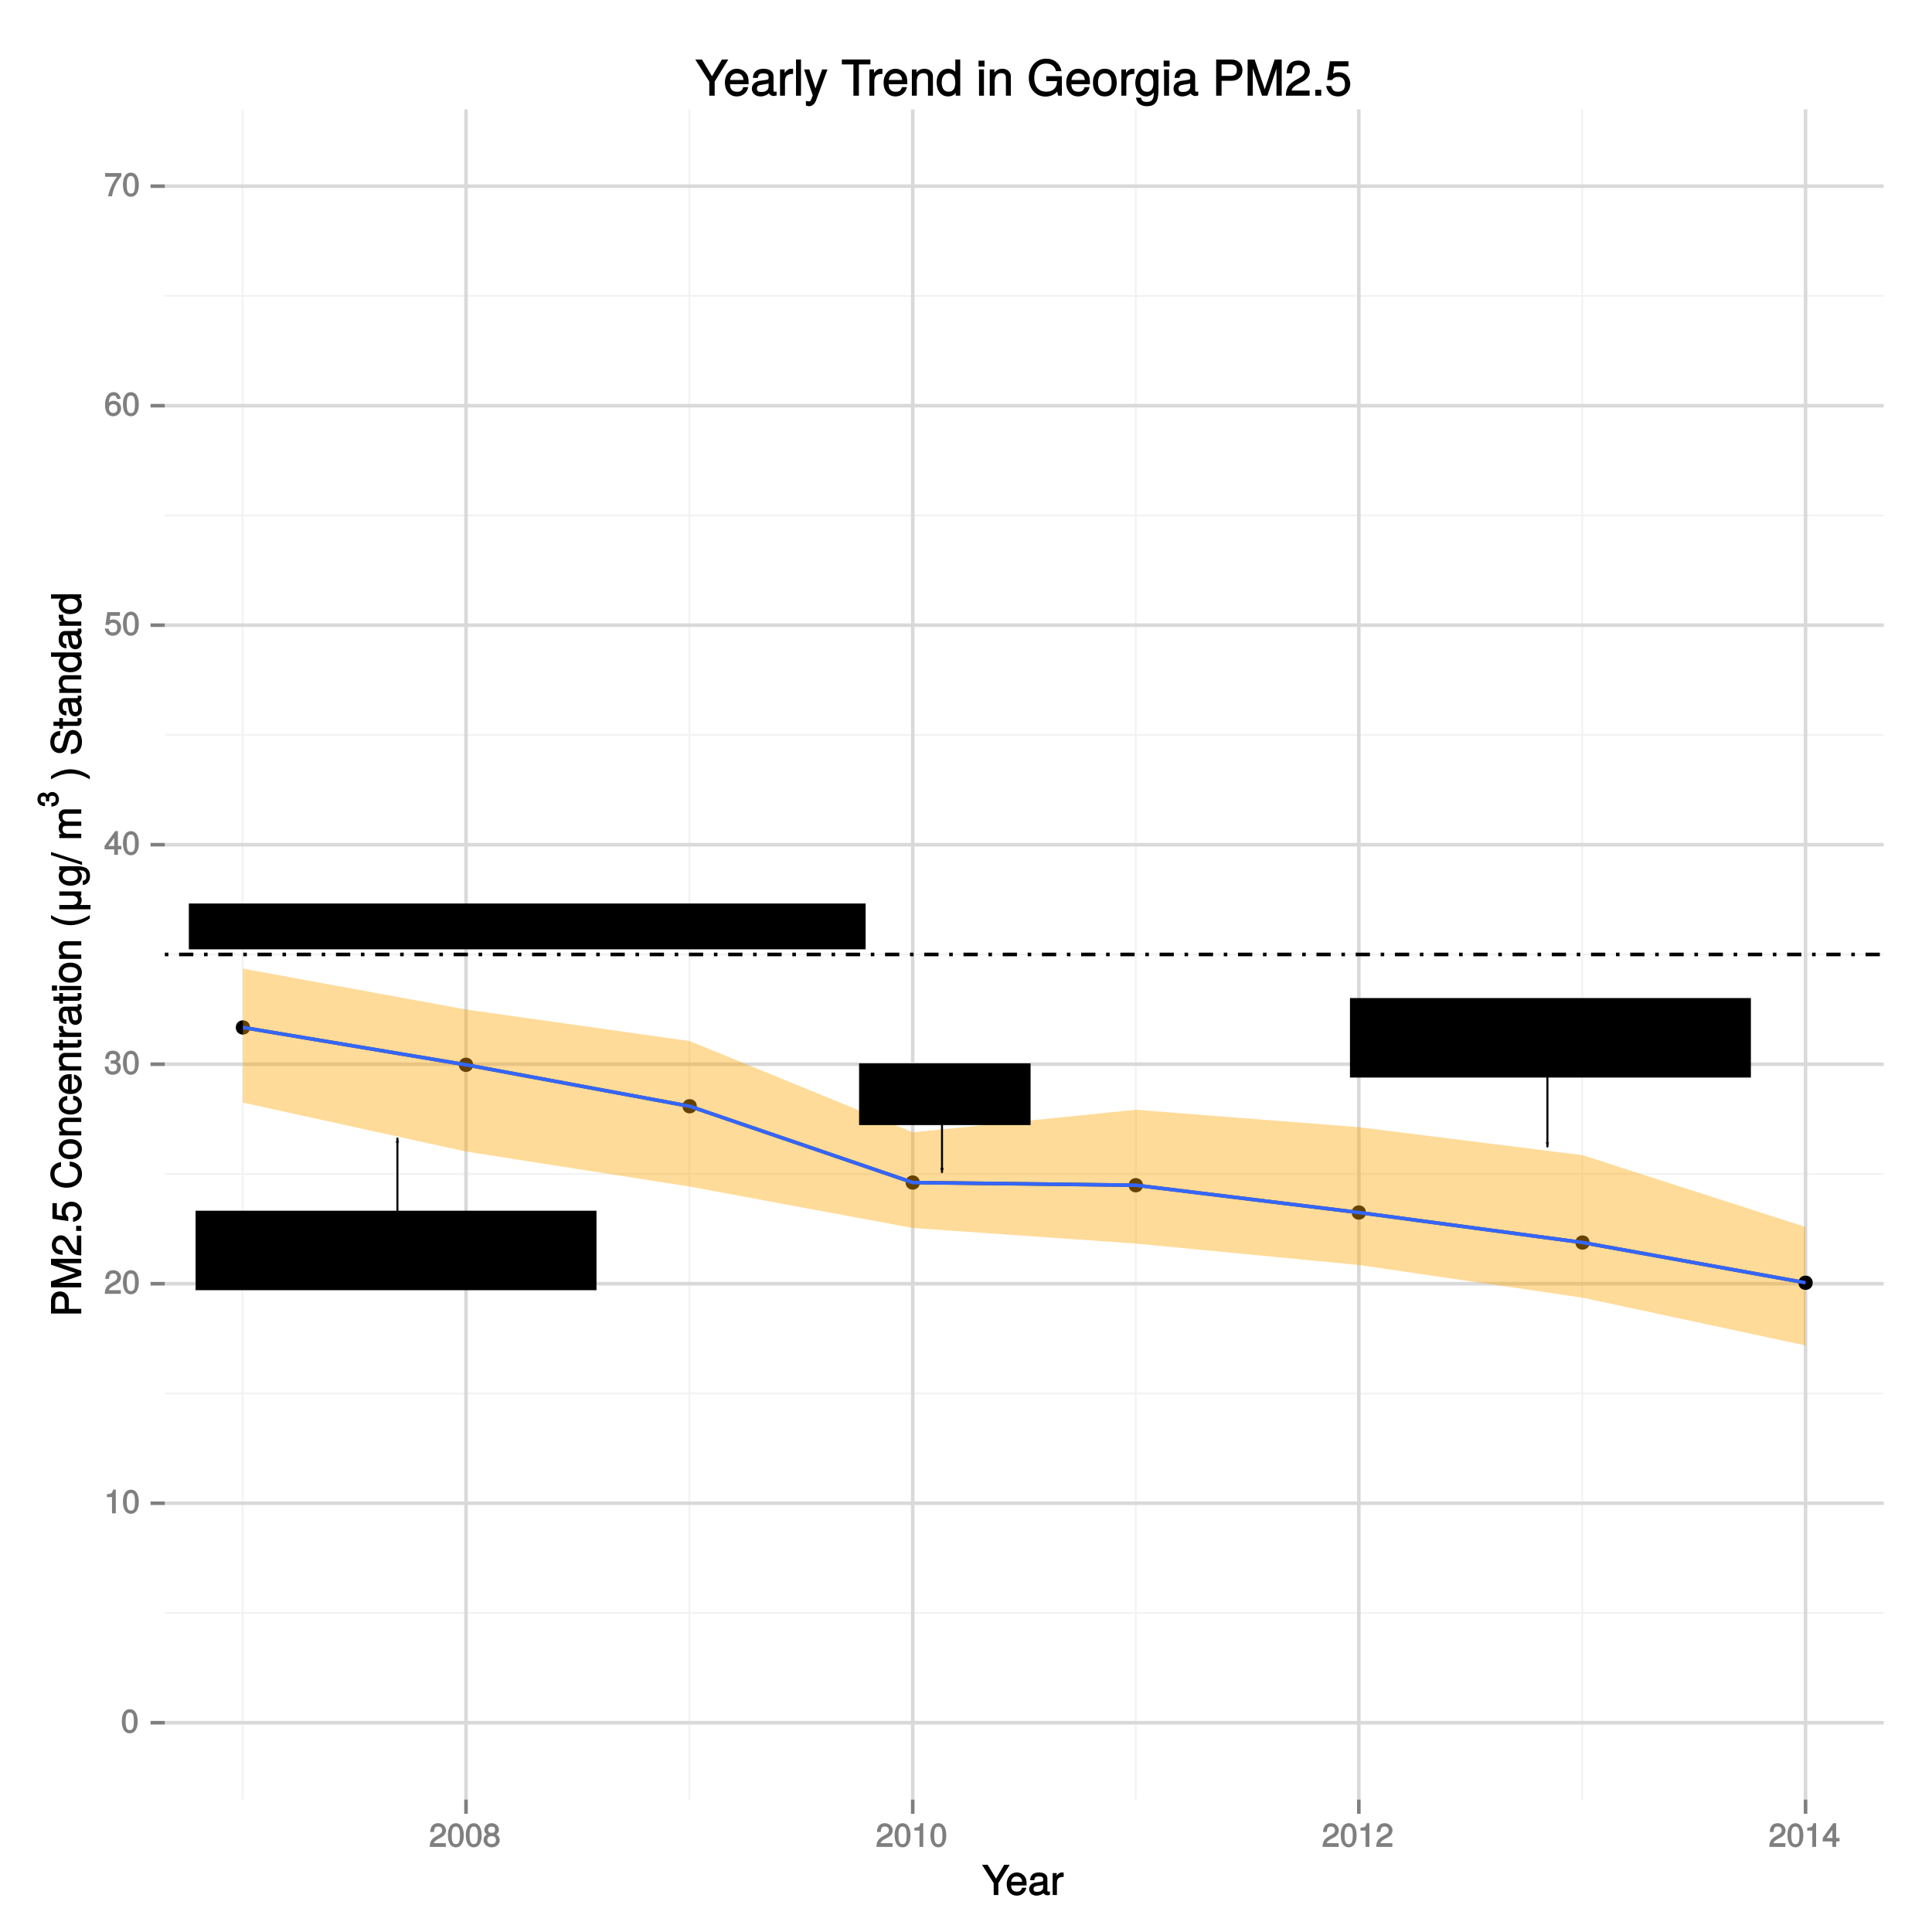 <?xml version="1.0" encoding="UTF-8" standalone="no"?>
<svg
   xmlns:dc="http://purl.org/dc/elements/1.1/"
   xmlns:cc="http://creativecommons.org/ns#"
   xmlns:rdf="http://www.w3.org/1999/02/22-rdf-syntax-ns#"
   xmlns:svg="http://www.w3.org/2000/svg"
   xmlns="http://www.w3.org/2000/svg"
   xmlns:xlink="http://www.w3.org/1999/xlink"
   xmlns:sodipodi="http://sodipodi.sourceforge.net/DTD/sodipodi-0.dtd"
   xmlns:inkscape="http://www.inkscape.org/namespaces/inkscape"
   width="576pt"
   height="576pt"
   viewBox="0 0 576 576"
   version="1.1"
   id="svg2"
   inkscape:version="0.48.4 r9939"
   sodipodi:docname="PM25Smooth.svg">
  <sodipodi:namedview
     pagecolor="#ffffff"
     bordercolor="#666666"
     borderopacity="1"
     objecttolerance="10"
     gridtolerance="10"
     guidetolerance="10"
     inkscape:pageopacity="0"
     inkscape:pageshadow="2"
     inkscape:window-width="1680"
     inkscape:window-height="1026"
     id="namedview673"
     showgrid="false"
     inkscape:zoom="1.1736008"
     inkscape:cx="300.01415"
     inkscape:cy="393.58749"
     inkscape:window-x="1680"
     inkscape:window-y="24"
     inkscape:window-maximized="1"
     inkscape:current-layer="surface4861" />
  <defs
     id="defs4">
    <marker
       inkscape:stockid="Arrow1Lend"
       orient="auto"
       refY="0.0"
       refX="0.0"
       id="Arrow1Lend"
       style="overflow:visible;">
      <path
         id="path4449"
         d="M 0.0,0.0 L 5.0,-5.0 L -12.5,0.0 L 5.0,5.0 L 0.0,0.0 z "
         style="fill-rule:evenodd;stroke:#000000;stroke-width:1.0pt;"
         transform="scale(0.8) rotate(180) translate(12.5,0)" />
    </marker>
    <marker
       inkscape:stockid="Arrow2Lend"
       orient="auto"
       refY="0.0"
       refX="0.0"
       id="Arrow2Lend"
       style="overflow:visible;">
      <path
         id="path4467"
         style="fill-rule:evenodd;stroke-width:0.625;stroke-linejoin:round;"
         d="M 8.719,4.034 L -2.207,0.016 L 8.719,-4.002 C 6.973,-1.63 6.983,1.616 8.719,4.034 z "
         transform="scale(1.1) rotate(180) translate(1,0)" />
    </marker>
    <g
       id="g6">
      <symbol
         overflow="visible"
         id="glyph0-0">
        <path
           style="stroke:none;"
           d=""
           id="path9" />
      </symbol>
      <symbol
         overflow="visible"
         id="glyph0-1">
        <path
           style="stroke:none;"
           d="M 5 -3.391 C 5 -5.75 4.109 -7.062 2.641 -7.062 C 1.172 -7.062 0.266 -5.734 0.266 -3.453 C 0.266 -1.156 1.188 0.141 2.641 0.141 C 4.078 0.141 5 -1.156 5 -3.391 Z M 3.859 -3.469 C 3.859 -1.547 3.562 -0.812 2.625 -0.812 C 1.734 -0.812 1.406 -1.578 1.406 -3.438 C 1.406 -5.312 1.734 -6.047 2.641 -6.047 C 3.547 -6.047 3.859 -5.297 3.859 -3.469 Z M 3.859 -3.469 "
           id="path12" />
      </symbol>
      <symbol
         overflow="visible"
         id="glyph0-2">
        <path
           style="stroke:none;"
           d="M 3.469 -0.125 L 3.469 -7.062 L 2.672 -7.062 C 2.328 -5.891 2.281 -5.875 0.828 -5.688 L 0.828 -4.844 L 2.344 -4.844 L 2.344 0 L 3.469 0 Z M 3.469 -0.125 "
           id="path15" />
      </symbol>
      <symbol
         overflow="visible"
         id="glyph0-3">
        <path
           style="stroke:none;"
           d="M 5.031 -4.938 C 5.031 -6.078 4.016 -7.062 2.719 -7.062 C 1.328 -7.062 0.391 -6.219 0.328 -4.438 L 1.453 -4.438 C 1.531 -5.703 1.859 -6.062 2.703 -6.062 C 3.469 -6.062 3.891 -5.641 3.891 -4.906 C 3.891 -4.375 3.609 -4.016 3.016 -3.672 L 2.125 -3.172 C 0.703 -2.359 0.266 -1.625 0.172 0 L 4.984 0 L 4.984 -1.094 L 1.422 -1.094 C 1.5 -1.516 1.766 -1.781 2.594 -2.281 L 3.562 -2.797 C 4.516 -3.297 5.031 -4.094 5.031 -4.938 Z M 5.031 -4.938 "
           id="path18" />
      </symbol>
      <symbol
         overflow="visible"
         id="glyph0-4">
        <path
           style="stroke:none;"
           d="M 4.984 -2.094 C 4.984 -2.922 4.516 -3.547 3.703 -3.812 L 3.703 -3.562 C 4.344 -3.812 4.781 -4.375 4.781 -5.062 C 4.781 -6.219 3.875 -7.062 2.578 -7.062 C 1.203 -7.062 0.328 -6.188 0.312 -4.609 L 1.422 -4.609 C 1.453 -5.734 1.734 -6.062 2.594 -6.062 C 3.344 -6.062 3.641 -5.75 3.641 -5.031 C 3.641 -4.297 3.469 -4.141 1.969 -4.141 L 1.969 -3.172 L 2.578 -3.172 C 3.516 -3.172 3.844 -2.844 3.844 -2.094 C 3.844 -1.234 3.469 -0.859 2.578 -0.859 C 1.656 -0.859 1.344 -1.188 1.281 -2.312 L 0.156 -2.312 C 0.266 -0.656 1.156 0.141 2.547 0.141 C 3.953 0.141 4.984 -0.812 4.984 -2.094 Z M 4.984 -2.094 "
           id="path21" />
      </symbol>
      <symbol
         overflow="visible"
         id="glyph0-5">
        <path
           style="stroke:none;"
           d="M 5.125 -1.75 L 5.125 -2.641 L 4.109 -2.641 L 4.109 -7.062 L 3.281 -7.062 L 0.125 -2.688 L 0.125 -1.625 L 3 -1.625 L 3 0 L 4.109 0 L 4.109 -1.625 L 5.125 -1.625 Z M 3.141 -2.641 L 1.25 -2.641 L 3.234 -5.406 L 3 -5.484 L 3 -2.641 Z M 3.141 -2.641 "
           id="path24" />
      </symbol>
      <symbol
         overflow="visible"
         id="glyph0-6">
        <path
           style="stroke:none;"
           d="M 5.062 -2.375 C 5.062 -3.719 4.031 -4.734 2.719 -4.734 C 2.25 -4.734 1.75 -4.578 1.656 -4.5 L 1.859 -5.828 L 4.703 -5.828 L 4.703 -6.922 L 0.938 -6.922 L 0.391 -3.094 L 1.375 -3.094 C 1.812 -3.609 2.047 -3.734 2.578 -3.734 C 3.484 -3.734 3.922 -3.266 3.922 -2.266 C 3.922 -1.281 3.484 -0.859 2.578 -0.859 C 1.828 -0.859 1.516 -1.109 1.281 -2 L 0.156 -2 C 0.469 -0.516 1.375 0.141 2.594 0.141 C 3.969 0.141 5.062 -0.938 5.062 -2.375 Z M 5.062 -2.375 "
           id="path27" />
      </symbol>
      <symbol
         overflow="visible"
         id="glyph0-7">
        <path
           style="stroke:none;"
           d="M 5.062 -2.234 C 5.062 -3.5 4.062 -4.484 2.844 -4.484 C 2.172 -4.484 1.531 -4.188 1.172 -3.688 L 1.406 -3.594 C 1.422 -5.25 1.828 -6.047 2.797 -6.047 C 3.391 -6.047 3.656 -5.797 3.812 -5.031 L 4.938 -5.031 C 4.75 -6.266 3.891 -7.062 2.844 -7.062 C 1.266 -7.062 0.266 -5.594 0.266 -3.219 C 0.266 -1.109 1.141 0.141 2.703 0.141 C 3.984 0.141 5.062 -0.906 5.062 -2.234 Z M 3.922 -2.172 C 3.922 -1.312 3.484 -0.859 2.703 -0.859 C 1.922 -0.859 1.453 -1.344 1.453 -2.219 C 1.453 -3.062 1.906 -3.484 2.734 -3.484 C 3.547 -3.484 3.922 -3.078 3.922 -2.172 Z M 3.922 -2.172 "
           id="path30" />
      </symbol>
      <symbol
         overflow="visible"
         id="glyph0-8">
        <path
           style="stroke:none;"
           d="M 5.125 -6.078 L 5.125 -6.922 L 0.297 -6.922 L 0.297 -5.828 L 3.844 -5.828 C 2.656 -4.344 1.656 -2.266 1.156 0 L 2.344 0 C 2.734 -2.328 3.656 -4.281 5.125 -6.031 Z M 5.125 -6.078 "
           id="path33" />
      </symbol>
      <symbol
         overflow="visible"
         id="glyph0-9">
        <path
           style="stroke:none;"
           d="M 5.062 -2.047 C 5.062 -2.797 4.531 -3.469 4.016 -3.719 C 4.547 -4.031 4.812 -4.469 4.812 -5.109 C 4.812 -6.172 3.844 -7.062 2.641 -7.062 C 1.438 -7.062 0.453 -6.172 0.453 -5.109 C 0.453 -4.484 0.719 -4.047 1.25 -3.719 C 0.734 -3.469 0.219 -2.797 0.219 -2.047 C 0.219 -0.812 1.297 0.141 2.641 0.141 C 3.984 0.141 5.062 -0.812 5.062 -2.047 Z M 3.672 -5.094 C 3.672 -4.469 3.344 -4.172 2.641 -4.172 C 1.922 -4.172 1.594 -4.469 1.594 -5.109 C 1.594 -5.75 1.922 -6.047 2.641 -6.047 C 3.359 -6.047 3.672 -5.75 3.672 -5.094 Z M 3.922 -2.031 C 3.922 -1.234 3.484 -0.859 2.625 -0.859 C 1.797 -0.859 1.359 -1.234 1.359 -2.031 C 1.359 -2.828 1.797 -3.203 2.641 -3.203 C 3.484 -3.203 3.922 -2.828 3.922 -2.031 Z M 3.922 -2.031 "
           id="path36" />
      </symbol>
      <symbol
         overflow="visible"
         id="glyph1-0">
        <path
           style="stroke:none;"
           d=""
           id="path39" />
      </symbol>
      <symbol
         overflow="visible"
         id="glyph1-1">
        <path
           style="stroke:none;"
           d="M 7.938 -9.016 L 6.516 -9.016 L 4.094 -4.875 L 1.594 -9.016 L -0.094 -9.016 L 3.391 -3.531 L 3.391 0 L 4.781 0 L 4.781 -3.531 L 8.172 -9.016 Z M 7.938 -9.016 "
           id="path42" />
      </symbol>
      <symbol
         overflow="visible"
         id="glyph1-2">
        <path
           style="stroke:none;"
           d="M 6.281 -2.984 C 6.281 -3.906 6.219 -4.469 6.031 -4.938 C 5.625 -5.969 4.531 -6.734 3.359 -6.734 C 1.609 -6.734 0.344 -5.297 0.344 -3.234 C 0.344 -1.172 1.578 0.188 3.344 0.188 C 4.781 0.188 5.906 -0.766 6.188 -2.172 L 4.922 -2.172 C 4.594 -1.219 4.172 -1.016 3.375 -1.016 C 2.328 -1.016 1.688 -1.547 1.656 -2.859 L 6.281 -2.859 Z M 5.188 -3.781 C 5.188 -3.781 4.984 -3.922 4.984 -3.938 L 1.688 -3.938 C 1.766 -4.922 2.344 -5.547 3.344 -5.547 C 4.328 -5.547 4.938 -4.859 4.938 -3.875 Z M 5.188 -3.781 "
           id="path45" />
      </symbol>
      <symbol
         overflow="visible"
         id="glyph1-3">
        <path
           style="stroke:none;"
           d="M 6.547 -0.156 L 6.547 -1.078 C 6.312 -1.016 6.266 -1.016 6.203 -1.016 C 5.859 -1.016 5.797 -1.062 5.797 -1.375 L 5.797 -4.891 C 5.797 -6 4.844 -6.734 3.297 -6.734 C 1.781 -6.734 0.703 -6.016 0.641 -4.422 L 1.906 -4.422 C 2 -5.328 2.328 -5.547 3.266 -5.547 C 4.156 -5.547 4.531 -5.344 4.531 -4.734 L 4.531 -4.469 C 4.531 -4.062 4.422 -4.016 3.625 -3.906 C 2.203 -3.734 1.984 -3.688 1.609 -3.531 C 0.875 -3.234 0.359 -2.531 0.359 -1.766 C 0.359 -0.625 1.297 0.188 2.562 0.188 C 3.375 0.188 4.25 -0.188 4.625 -0.594 C 4.672 -0.391 5.25 0.078 5.734 0.078 C 5.938 0.078 6.094 0.062 6.547 -0.047 Z M 4.531 -2.297 C 4.531 -1.406 3.75 -0.953 2.781 -0.953 C 2 -0.953 1.688 -1.109 1.688 -1.781 C 1.688 -2.453 1.984 -2.609 3.062 -2.766 C 4.109 -2.906 4.328 -2.953 4.531 -3.031 Z M 4.531 -2.297 "
           id="path48" />
      </symbol>
      <symbol
         overflow="visible"
         id="glyph1-4">
        <path
           style="stroke:none;"
           d="M 3.984 -5.547 L 3.984 -6.688 C 3.688 -6.719 3.594 -6.734 3.469 -6.734 C 2.812 -6.734 2.219 -6.312 1.641 -5.375 L 1.891 -5.281 L 1.891 -6.547 L 0.703 -6.547 L 0.703 0 L 1.969 0 L 1.969 -3.391 C 1.969 -4.812 2.297 -5.391 3.984 -5.406 Z M 3.984 -5.547 "
           id="path51" />
      </symbol>
      <symbol
         overflow="visible"
         id="glyph2-0">
        <path
           style="stroke:none;"
           d=""
           id="path54" />
      </symbol>
      <symbol
         overflow="visible"
         id="glyph2-1">
        <path
           style="stroke:none;"
           d="M -6.312 -7.531 C -7.953 -7.531 -9.016 -6.438 -9.016 -4.703 L -9.016 -0.953 L 0 -0.953 L 0 -2.344 L -3.703 -2.344 L -3.703 -4.953 C -3.703 -6.391 -4.859 -7.531 -6.312 -7.531 Z M -6.359 -6.094 C -5.406 -6.094 -4.953 -5.609 -4.953 -4.531 L -4.953 -2.344 L -7.766 -2.344 L -7.766 -4.531 C -7.766 -5.609 -7.312 -6.094 -6.359 -6.094 Z M -6.359 -6.094 "
           id="path57" />
      </symbol>
      <symbol
         overflow="visible"
         id="glyph2-2">
        <path
           style="stroke:none;"
           d="M -0.125 -9.266 L -9.016 -9.266 L -9.016 -7.484 L -1.266 -4.891 L -1.266 -5.172 L -9.016 -2.531 L -9.016 -0.75 L 0 -0.75 L 0 -2.094 L -7.469 -2.094 L -7.469 -1.812 L 0 -4.344 L 0 -5.703 L -7.469 -8.203 L -7.469 -7.938 L 0 -7.938 L 0 -9.266 Z M -0.125 -9.266 "
           id="path60" />
      </symbol>
      <symbol
         overflow="visible"
         id="glyph2-3">
        <path
           style="stroke:none;"
           d="M -6.141 -6.266 C -7.578 -6.266 -8.766 -5.016 -8.766 -3.406 C -8.766 -1.672 -7.75 -0.516 -5.562 -0.453 L -5.562 -1.781 C -7.109 -1.875 -7.578 -2.328 -7.578 -3.375 C -7.578 -4.328 -7.031 -4.906 -6.125 -4.906 C -5.453 -4.906 -4.969 -4.547 -4.531 -3.797 L -3.906 -2.688 C -2.906 -0.906 -2 -0.359 0 -0.25 L 0 -6.203 L -1.312 -6.203 L -1.312 -1.75 C -1.875 -1.844 -2.219 -2.188 -2.828 -3.234 L -3.484 -4.422 C -4.109 -5.609 -5.094 -6.266 -6.141 -6.266 Z M -6.141 -6.266 "
           id="path63" />
      </symbol>
      <symbol
         overflow="visible"
         id="glyph2-4">
        <path
           style="stroke:none;"
           d="M -0.125 -2.422 L -1.516 -2.422 L -1.516 -0.906 L 0 -0.906 L 0 -2.422 Z M -0.125 -2.422 "
           id="path66" />
      </symbol>
      <symbol
         overflow="visible"
         id="glyph2-5">
        <path
           style="stroke:none;"
           d="M -2.953 -6.281 C -4.625 -6.281 -5.875 -5.047 -5.875 -3.406 C -5.875 -2.812 -5.672 -2.219 -5.516 -2.016 L -7.281 -2.281 L -7.281 -5.844 L -8.594 -5.844 L -8.594 -1.203 L -3.875 -0.516 L -3.875 -1.719 C -4.5 -2.25 -4.672 -2.562 -4.672 -3.219 C -4.672 -4.359 -4.062 -4.938 -2.812 -4.938 C -1.578 -4.938 -1.016 -4.375 -1.016 -3.219 C -1.016 -2.297 -1.359 -1.859 -2.453 -1.578 L -2.453 -0.25 C -0.625 -0.625 0.188 -1.734 0.188 -3.234 C 0.188 -4.953 -1.156 -6.281 -2.953 -6.281 Z M -2.953 -6.281 "
           id="path69" />
      </symbol>
      <symbol
         overflow="visible"
         id="glyph2-6">
        <path
           style="stroke:none;"
           d=""
           id="path72" />
      </symbol>
      <symbol
         overflow="visible"
         id="glyph2-7">
        <path
           style="stroke:none;"
           d="M -3.453 -8.125 L -3.453 -6.859 C -1.672 -6.562 -1.031 -6.016 -1.031 -4.531 C -1.031 -2.797 -2.234 -1.828 -4.422 -1.828 C -6.656 -1.828 -7.984 -2.75 -7.984 -4.438 C -7.984 -5.812 -7.5 -6.391 -6.031 -6.688 L -6.031 -8.094 C -8.094 -7.734 -9.234 -6.484 -9.234 -4.578 C -9.234 -1.922 -6.953 -0.438 -4.406 -0.438 C -1.844 -0.438 0.219 -1.953 0.219 -4.531 C 0.219 -6.656 -1.047 -7.984 -3.453 -8.266 Z M -3.453 -8.125 "
           id="path75" />
      </symbol>
      <symbol
         overflow="visible"
         id="glyph2-8">
        <path
           style="stroke:none;"
           d="M -3.234 -6.25 C -5.406 -6.25 -6.734 -5.078 -6.734 -3.266 C -6.734 -1.5 -5.391 -0.281 -3.281 -0.281 C -1.156 -0.281 0.188 -1.484 0.188 -3.281 C 0.188 -5.047 -1.156 -6.25 -3.234 -6.25 Z M -3.234 -4.938 C -1.766 -4.938 -1.016 -4.375 -1.016 -3.281 C -1.016 -2.156 -1.75 -1.609 -3.281 -1.609 C -4.781 -1.609 -5.547 -2.156 -5.547 -3.281 C -5.547 -4.406 -4.797 -4.938 -3.234 -4.938 Z M -3.234 -4.938 "
           id="path78" />
      </symbol>
      <symbol
         overflow="visible"
         id="glyph2-9">
        <path
           style="stroke:none;"
           d="M -0.125 -5.969 L -4.891 -5.969 C -5.922 -5.969 -6.734 -5.062 -6.734 -3.859 C -6.734 -2.922 -6.344 -2.203 -5.453 -1.656 L -5.359 -1.891 L -6.547 -1.891 L -6.547 -0.703 L 0 -0.703 L 0 -1.969 L -3.594 -1.969 C -4.891 -1.969 -5.594 -2.531 -5.594 -3.547 C -5.594 -4.344 -5.25 -4.703 -4.484 -4.703 L 0 -4.703 L 0 -5.969 Z M -0.125 -5.969 "
           id="path81" />
      </symbol>
      <symbol
         overflow="visible"
         id="glyph2-10">
        <path
           style="stroke:none;"
           d="M -2.422 -5.719 L -2.422 -4.594 C -1.281 -4.406 -1.016 -4.031 -1.016 -3.188 C -1.016 -2.078 -1.734 -1.547 -3.219 -1.547 C -4.781 -1.547 -5.547 -2.062 -5.547 -3.156 C -5.547 -4 -5.188 -4.375 -4.172 -4.531 L -4.172 -5.797 C -5.844 -5.656 -6.734 -4.578 -6.734 -3.172 C -6.734 -1.469 -5.297 -0.234 -3.219 -0.234 C -1.188 -0.234 0.188 -1.453 0.188 -3.156 C 0.188 -4.656 -0.859 -5.734 -2.422 -5.875 Z M -2.422 -5.719 "
           id="path84" />
      </symbol>
      <symbol
         overflow="visible"
         id="glyph2-11">
        <path
           style="stroke:none;"
           d="M -2.984 -6.281 C -3.906 -6.281 -4.469 -6.219 -4.938 -6.031 C -5.969 -5.625 -6.734 -4.531 -6.734 -3.359 C -6.734 -1.609 -5.297 -0.344 -3.234 -0.344 C -1.172 -0.344 0.188 -1.578 0.188 -3.344 C 0.188 -4.781 -0.766 -5.906 -2.172 -6.188 L -2.172 -4.922 C -1.219 -4.594 -1.016 -4.172 -1.016 -3.375 C -1.016 -2.328 -1.547 -1.688 -2.859 -1.656 L -2.859 -6.281 Z M -3.781 -5.188 C -3.781 -5.188 -3.922 -4.984 -3.938 -4.984 L -3.938 -1.688 C -4.922 -1.766 -5.547 -2.344 -5.547 -3.344 C -5.547 -4.328 -4.859 -4.938 -3.875 -4.938 Z M -3.781 -5.188 "
           id="path87" />
      </symbol>
      <symbol
         overflow="visible"
         id="glyph2-12">
        <path
           style="stroke:none;"
           d="M -0.125 -3.188 L -1.156 -3.188 C -1.062 -2.922 -1.062 -2.766 -1.062 -2.562 C -1.062 -2.141 -1.047 -2.141 -1.484 -2.141 L -5.469 -2.141 L -5.469 -3.188 L -6.547 -3.188 L -6.547 -2.141 L -8.281 -2.141 L -8.281 -0.875 L -6.547 -0.875 L -6.547 -0.031 L -5.469 -0.031 L -5.469 -0.875 L -1.047 -0.875 C -0.406 -0.875 0.078 -1.453 0.078 -2.234 C 0.078 -2.469 0.062 -2.719 -0.031 -3.188 Z M -0.125 -3.188 "
           id="path90" />
      </symbol>
      <symbol
         overflow="visible"
         id="glyph2-13">
        <path
           style="stroke:none;"
           d="M -5.547 -3.984 L -6.688 -3.984 C -6.719 -3.688 -6.734 -3.594 -6.734 -3.469 C -6.734 -2.812 -6.312 -2.219 -5.375 -1.641 L -5.281 -1.891 L -6.547 -1.891 L -6.547 -0.703 L 0 -0.703 L 0 -1.969 L -3.391 -1.969 C -4.812 -1.969 -5.391 -2.297 -5.406 -3.984 Z M -5.547 -3.984 "
           id="path93" />
      </symbol>
      <symbol
         overflow="visible"
         id="glyph2-14">
        <path
           style="stroke:none;"
           d="M -0.156 -6.547 L -1.078 -6.547 C -1.016 -6.312 -1.016 -6.266 -1.016 -6.203 C -1.016 -5.859 -1.062 -5.797 -1.375 -5.797 L -4.891 -5.797 C -6 -5.797 -6.734 -4.844 -6.734 -3.297 C -6.734 -1.781 -6.016 -0.703 -4.422 -0.641 L -4.422 -1.906 C -5.328 -2 -5.547 -2.328 -5.547 -3.266 C -5.547 -4.156 -5.344 -4.531 -4.734 -4.531 L -4.469 -4.531 C -4.062 -4.531 -4.016 -4.422 -3.906 -3.625 C -3.734 -2.203 -3.688 -1.984 -3.531 -1.609 C -3.234 -0.875 -2.531 -0.359 -1.766 -0.359 C -0.625 -0.359 0.188 -1.297 0.188 -2.562 C 0.188 -3.375 -0.188 -4.25 -0.594 -4.625 C -0.391 -4.672 0.078 -5.25 0.078 -5.734 C 0.078 -5.938 0.062 -6.094 -0.047 -6.547 Z M -2.297 -4.531 C -1.406 -4.531 -0.953 -3.75 -0.953 -2.781 C -0.953 -2 -1.109 -1.688 -1.781 -1.688 C -2.453 -1.688 -2.609 -1.984 -2.766 -3.062 C -2.906 -4.109 -2.953 -4.328 -3.031 -4.531 Z M -2.297 -4.531 "
           id="path96" />
      </symbol>
      <symbol
         overflow="visible"
         id="glyph2-15">
        <path
           style="stroke:none;"
           d="M -0.125 -1.969 L -6.547 -1.969 L -6.547 -0.703 L 0 -0.703 L 0 -1.969 Z M -7.375 -2.094 L -8.75 -2.094 L -8.75 -0.578 L -7.234 -0.578 L -7.234 -2.094 Z M -7.375 -2.094 "
           id="path99" />
      </symbol>
      <symbol
         overflow="visible"
         id="glyph2-16">
        <path
           style="stroke:none;"
           d="M 2.312 -3.594 C 0.594 -2.531 -1.312 -1.984 -3.234 -1.984 C -5.141 -1.984 -7.078 -2.531 -9.016 -3.734 L -9.016 -2.766 C -7.406 -1.531 -5.125 -0.734 -3.234 -0.734 C -1.344 -0.734 0.938 -1.531 2.547 -2.766 L 2.547 -3.734 Z M 2.312 -3.594 "
           id="path102" />
      </symbol>
      <symbol
         overflow="visible"
         id="glyph2-17">
        <path
           style="stroke:none;"
           d="M -0.125 -6.797 L -6.547 -6.797 L -6.547 -5.547 L -2.422 -5.547 C -1.578 -5.344 -1.031 -4.969 -1.031 -4.156 C -1.031 -3.344 -1.578 -2.953 -2.422 -2.75 L -6.547 -2.75 L -6.547 -1.484 L 2.766 -1.484 L 2.766 -2.75 L -0.688 -2.75 L -0.594 -2.516 C -0.156 -2.906 0.141 -3.531 0.141 -4.156 C 0.141 -4.781 -0.156 -5.391 -0.594 -5.781 L -0.688 -5.547 L 0 -5.547 L 0 -6.797 Z M -0.125 -6.797 "
           id="path105" />
      </symbol>
      <symbol
         overflow="visible"
         id="glyph2-18">
        <path
           style="stroke:none;"
           d="M -1.156 -6 L -6.547 -6 L -6.547 -4.797 L -5.516 -4.797 L -5.609 -5.047 C -6.344 -4.531 -6.734 -3.828 -6.734 -3.031 C -6.734 -1.422 -5.25 -0.203 -3.219 -0.203 C -1.234 -0.203 0.188 -1.469 0.188 -2.938 C 0.188 -3.734 -0.188 -4.375 -0.984 -5.047 L -1.078 -4.797 L -0.656 -4.797 C 1.016 -4.797 1.516 -4.266 1.516 -3.094 C 1.516 -2.297 1.359 -1.828 0.453 -1.688 L 0.453 -0.391 C 1.781 -0.516 2.609 -1.578 2.609 -3.062 C 2.609 -5.031 1.609 -6 -1.156 -6 Z M -3.234 -4.703 C -1.734 -4.703 -1.016 -4.203 -1.016 -3.141 C -1.016 -2.047 -1.75 -1.531 -3.281 -1.531 C -4.781 -1.531 -5.547 -2.062 -5.547 -3.125 C -5.547 -4.219 -4.766 -4.703 -3.234 -4.703 Z M -3.234 -4.703 "
           id="path108" />
      </symbol>
      <symbol
         overflow="visible"
         id="glyph2-19">
        <path
           style="stroke:none;"
           d="M -9.016 -3.406 L -9.016 -2.656 L 0.234 0.281 L 0.234 -0.641 L -9.016 -3.594 Z M -9.016 -3.406 "
           id="path111" />
      </symbol>
      <symbol
         overflow="visible"
         id="glyph2-20">
        <path
           style="stroke:none;"
           d="M -0.125 -9.25 L -4.844 -9.25 C -5.969 -9.25 -6.734 -8.5 -6.734 -7.312 C -6.734 -6.484 -6.438 -5.875 -5.875 -5.406 C -6.406 -5.109 -6.734 -4.516 -6.734 -3.703 C -6.734 -2.859 -6.391 -2.203 -5.625 -1.656 L -5.531 -1.891 L -6.547 -1.891 L -6.547 -0.703 L 0 -0.703 L 0 -1.984 L -4.078 -1.984 C -4.984 -1.984 -5.594 -2.516 -5.594 -3.328 C -5.594 -4.062 -5.266 -4.344 -4.469 -4.344 L 0 -4.344 L 0 -5.609 L -4.078 -5.609 C -4.984 -5.609 -5.594 -6.156 -5.594 -6.969 C -5.594 -7.703 -5.25 -7.984 -4.469 -7.984 L 0 -7.984 L 0 -9.25 Z M -0.125 -9.25 "
           id="path114" />
      </symbol>
      <symbol
         overflow="visible"
         id="glyph2-21">
        <path
           style="stroke:none;"
           d="M -3.234 -3.203 C -5.125 -3.203 -7.406 -2.406 -9.016 -1.172 L -9.016 -0.203 C -7.062 -1.406 -5.141 -1.953 -3.234 -1.953 C -1.312 -1.953 0.609 -1.406 2.547 -0.203 L 2.547 -1.172 C 0.938 -2.406 -1.344 -3.203 -3.234 -3.203 Z M -3.234 -3.203 "
           id="path117" />
      </symbol>
      <symbol
         overflow="visible"
         id="glyph2-22">
        <path
           style="stroke:none;"
           d="M -2.531 -7.578 C -3.609 -7.578 -4.531 -6.781 -4.859 -5.594 L -5.453 -3.391 C -5.719 -2.344 -5.938 -2.094 -6.609 -2.094 C -7.5 -2.094 -8.031 -2.734 -8.031 -3.906 C -8.031 -5.297 -7.531 -5.953 -6.25 -5.953 L -6.25 -7.281 C -8.094 -7.281 -9.234 -5.969 -9.234 -3.953 C -9.234 -2.031 -8.047 -0.703 -6.453 -0.703 C -5.391 -0.703 -4.578 -1.406 -4.281 -2.562 L -3.703 -4.734 C -3.422 -5.828 -3.109 -6.188 -2.422 -6.188 C -1.469 -6.188 -1.031 -5.609 -1.031 -4.109 C -1.031 -2.453 -1.734 -1.766 -3.109 -1.766 L -3.109 -0.438 C -0.906 -0.438 0.219 -1.969 0.219 -4.031 C 0.219 -6.25 -0.969 -7.578 -2.531 -7.578 Z M -2.531 -7.578 "
           id="path120" />
      </symbol>
      <symbol
         overflow="visible"
         id="glyph2-23">
        <path
           style="stroke:none;"
           d="M -0.125 -6.078 L -9.016 -6.078 L -9.016 -4.797 L -5.625 -4.797 L -5.719 -5.047 C -6.359 -4.625 -6.734 -3.859 -6.734 -3.016 C -6.734 -1.375 -5.344 -0.172 -3.344 -0.172 C -1.219 -0.172 0.188 -1.359 0.188 -3.047 C 0.188 -3.906 -0.188 -4.609 -0.953 -5.141 L -1.062 -4.906 L 0 -4.906 L 0 -6.078 Z M -3.25 -4.797 C -1.797 -4.797 -1.016 -4.25 -1.016 -3.188 C -1.016 -2.094 -1.812 -1.484 -3.281 -1.484 C -4.734 -1.484 -5.531 -2.094 -5.531 -3.188 C -5.531 -4.266 -4.703 -4.797 -3.25 -4.797 Z M -3.25 -4.797 "
           id="path123" />
      </symbol>
      <symbol
         overflow="visible"
         id="glyph3-0">
        <path
           style="stroke:none;"
           d=""
           id="path126" />
      </symbol>
      <symbol
         overflow="visible"
         id="glyph3-1">
        <path
           style="stroke:none;"
           d=""
           id="path129" />
      </symbol>
      <symbol
         overflow="visible"
         id="glyph4-0">
        <path
           style="stroke:none;"
           d=""
           id="path132" />
      </symbol>
      <symbol
         overflow="visible"
         id="glyph4-1">
        <path
           style="stroke:none;"
           d="M -1.891 -4.438 C -2.609 -4.438 -3.188 -3.953 -3.438 -3.25 L -3.125 -3.25 C -3.344 -3.797 -3.891 -4.25 -4.484 -4.25 C -5.5 -4.25 -6.281 -3.391 -6.281 -2.266 C -6.281 -1.062 -5.484 -0.234 -4.031 -0.203 L -4.031 -1.297 C -5.078 -1.328 -5.312 -1.516 -5.312 -2.266 C -5.312 -2.922 -5.078 -3.141 -4.453 -3.141 C -3.812 -3.141 -3.719 -3.047 -3.719 -1.672 L -2.781 -1.672 L -2.781 -2.266 C -2.781 -3.078 -2.547 -3.312 -1.891 -3.312 C -1.141 -3.312 -0.844 -3.031 -0.844 -2.266 C -0.844 -1.453 -1.094 -1.234 -2.125 -1.172 L -2.125 -0.078 C -0.625 -0.172 0.125 -1.016 0.125 -2.234 C 0.125 -3.469 -0.766 -4.438 -1.891 -4.438 Z M -1.891 -4.438 "
           id="path135" />
      </symbol>
      <symbol
         overflow="visible"
         id="glyph5-0">
        <path
           style="stroke:none;"
           d=""
           id="path138" />
      </symbol>
      <symbol
         overflow="visible"
         id="glyph5-1">
        <path
           style="stroke:none;"
           d="M 9.516 -10.781 L 7.844 -10.781 L 4.906 -5.797 L 1.922 -10.781 L -0.078 -10.781 L 4.094 -4.219 L 4.094 0 L 5.703 0 L 5.703 -4.219 L 9.766 -10.781 Z M 9.516 -10.781 "
           id="path141" />
      </symbol>
      <symbol
         overflow="visible"
         id="glyph5-2">
        <path
           style="stroke:none;"
           d="M 7.516 -3.562 C 7.516 -4.656 7.438 -5.344 7.219 -5.906 C 6.734 -7.141 5.453 -8.031 4.031 -8.031 C 1.938 -8.031 0.438 -6.344 0.438 -3.859 C 0.438 -1.391 1.891 0.219 4 0.219 C 5.734 0.219 7.062 -0.891 7.391 -2.562 L 5.922 -2.562 C 5.547 -1.422 5.016 -1.172 4.047 -1.172 C 2.797 -1.172 1.984 -1.828 1.953 -3.422 L 7.516 -3.422 Z M 6.188 -4.531 C 6.188 -4.531 6 -4.672 6 -4.688 L 2 -4.688 C 2.094 -5.875 2.812 -6.656 4.016 -6.656 C 5.203 -6.656 5.969 -5.812 5.969 -4.625 Z M 6.188 -4.531 "
           id="path144" />
      </symbol>
      <symbol
         overflow="visible"
         id="glyph5-3">
        <path
           style="stroke:none;"
           d="M 7.844 -0.156 L 7.844 -1.234 C 7.578 -1.188 7.516 -1.188 7.453 -1.188 C 7.031 -1.188 6.922 -1.25 6.922 -1.625 L 6.922 -5.828 C 6.922 -7.172 5.812 -8.031 3.969 -8.031 C 2.125 -8.031 0.859 -7.188 0.781 -5.312 L 2.266 -5.312 C 2.375 -6.375 2.797 -6.656 3.922 -6.656 C 5 -6.656 5.453 -6.375 5.453 -5.656 L 5.453 -5.344 C 5.453 -4.844 5.297 -4.766 4.344 -4.656 C 2.656 -4.438 2.391 -4.375 1.938 -4.188 C 1.047 -3.828 0.469 -3.016 0.469 -2.094 C 0.469 -0.719 1.562 0.219 3.078 0.219 C 4.047 0.219 5.078 -0.219 5.562 -0.734 C 5.641 -0.453 6.297 0.094 6.891 0.094 C 7.125 0.094 7.312 0.078 7.844 -0.062 Z M 5.453 -2.734 C 5.453 -1.656 4.516 -1.109 3.344 -1.109 C 2.406 -1.109 1.984 -1.297 1.984 -2.125 C 1.984 -2.906 2.391 -3.125 3.672 -3.312 C 4.938 -3.484 5.203 -3.547 5.453 -3.656 Z M 5.453 -2.734 "
           id="path147" />
      </symbol>
      <symbol
         overflow="visible"
         id="glyph5-4">
        <path
           style="stroke:none;"
           d="M 4.75 -6.625 L 4.75 -7.984 C 4.422 -8.031 4.328 -8.031 4.156 -8.031 C 3.391 -8.031 2.688 -7.531 2 -6.406 L 2.234 -6.312 L 2.234 -7.828 L 0.859 -7.828 L 0.859 0 L 2.328 0 L 2.328 -4.047 C 2.328 -5.75 2.766 -6.469 4.75 -6.5 Z M 4.75 -6.625 "
           id="path150" />
      </symbol>
      <symbol
         overflow="visible"
         id="glyph5-5">
        <path
           style="stroke:none;"
           d="M 2.312 -0.125 L 2.312 -10.781 L 0.828 -10.781 L 0.828 0 L 2.312 0 Z M 2.312 -0.125 "
           id="path153" />
      </symbol>
      <symbol
         overflow="visible"
         id="glyph5-6">
        <path
           style="stroke:none;"
           d="M 6.891 -7.828 L 5.484 -7.828 L 3.359 -1.797 L 3.625 -1.797 L 1.656 -7.828 L 0.094 -7.828 L 2.688 -0.094 L 2.234 1.094 C 2.031 1.625 1.938 1.688 1.406 1.688 C 1.234 1.688 1.031 1.656 0.641 1.562 L 0.641 2.891 C 0.922 3.047 1.266 3.141 1.578 3.141 C 2.438 3.141 3.25 2.531 3.656 1.453 L 7.078 -7.828 Z M 6.891 -7.828 "
           id="path156" />
      </symbol>
      <symbol
         overflow="visible"
         id="glyph5-7">
        <path
           style="stroke:none;"
           d=""
           id="path159" />
      </symbol>
      <symbol
         overflow="visible"
         id="glyph5-8">
        <path
           style="stroke:none;"
           d="M 8.672 -9.453 L 8.672 -10.781 L 0.156 -10.781 L 0.156 -9.328 L 3.609 -9.328 L 3.609 0 L 5.234 0 L 5.234 -9.328 L 8.672 -9.328 Z M 8.672 -9.453 "
           id="path162" />
      </symbol>
      <symbol
         overflow="visible"
         id="glyph5-9">
        <path
           style="stroke:none;"
           d="M 7.141 -0.125 L 7.141 -5.828 C 7.141 -7.094 6.078 -8.031 4.625 -8.031 C 3.5 -8.031 2.672 -7.562 2.016 -6.516 L 2.25 -6.406 L 2.25 -7.828 L 0.859 -7.828 L 0.859 0 L 2.328 0 L 2.328 -4.297 C 2.328 -5.828 3.047 -6.719 4.266 -6.719 C 5.219 -6.719 5.672 -6.266 5.672 -5.359 L 5.672 0 L 7.141 0 Z M 7.141 -0.125 "
           id="path165" />
      </symbol>
      <symbol
         overflow="visible"
         id="glyph5-10">
        <path
           style="stroke:none;"
           d="M 7.266 -0.125 L 7.266 -10.781 L 5.797 -10.781 L 5.797 -6.734 L 6.016 -6.828 C 5.516 -7.594 4.625 -8.031 3.609 -8.031 C 1.656 -8.031 0.234 -6.375 0.234 -3.969 C 0.234 -1.422 1.625 0.219 3.656 0.219 C 4.703 0.219 5.5 -0.203 6.156 -1.141 L 5.922 -1.234 L 5.922 0 L 7.266 0 Z M 5.797 -3.875 C 5.797 -2.125 5.094 -1.188 3.828 -1.188 C 2.5 -1.188 1.75 -2.141 1.75 -3.906 C 1.75 -5.656 2.5 -6.641 3.812 -6.641 C 5.109 -6.641 5.797 -5.625 5.797 -3.875 Z M 5.797 -3.875 "
           id="path168" />
      </symbol>
      <symbol
         overflow="visible"
         id="glyph5-11">
        <path
           style="stroke:none;"
           d="M 2.328 -0.125 L 2.328 -7.828 L 0.859 -7.828 L 0.859 0 L 2.328 0 Z M 2.5 -8.812 L 2.5 -10.453 L 0.719 -10.453 L 0.719 -8.688 L 2.5 -8.688 Z M 2.5 -8.812 "
           id="path171" />
      </symbol>
      <symbol
         overflow="visible"
         id="glyph5-12">
        <path
           style="stroke:none;"
           d="M 10.344 -0.125 L 10.344 -5.812 L 5.688 -5.812 L 5.688 -4.359 L 8.891 -4.359 L 8.891 -4.203 C 8.891 -2.328 7.656 -1.203 5.734 -1.203 C 3.359 -1.203 2.109 -2.781 2.109 -5.344 C 2.109 -7.922 3.438 -9.578 5.656 -9.578 C 7.266 -9.578 8.266 -8.797 8.594 -7.312 L 10.234 -7.312 C 9.828 -9.578 8.078 -11.031 5.672 -11.031 C 2.469 -11.031 0.484 -8.406 0.484 -5.266 C 0.484 -2.047 2.609 0.266 5.453 0.266 C 6.875 0.266 8.094 -0.281 8.953 -1.219 L 9.25 0 L 10.344 0 Z M 10.344 -0.125 "
           id="path174" />
      </symbol>
      <symbol
         overflow="visible"
         id="glyph5-13">
        <path
           style="stroke:none;"
           d="M 7.484 -3.844 C 7.484 -6.453 6.094 -8.031 3.922 -8.031 C 1.797 -8.031 0.375 -6.438 0.375 -3.906 C 0.375 -1.375 1.781 0.219 3.938 0.219 C 6.047 0.219 7.484 -1.375 7.484 -3.844 Z M 5.953 -3.859 C 5.953 -2.094 5.266 -1.172 3.938 -1.172 C 2.594 -1.172 1.906 -2.078 1.906 -3.906 C 1.906 -5.719 2.594 -6.656 3.938 -6.656 C 5.281 -6.656 5.953 -5.734 5.953 -3.859 Z M 5.953 -3.859 "
           id="path177" />
      </symbol>
      <symbol
         overflow="visible"
         id="glyph5-14">
        <path
           style="stroke:none;"
           d="M 7.172 -1.375 L 7.172 -7.828 L 5.797 -7.828 L 5.797 -6.578 L 6.016 -6.688 C 5.422 -7.578 4.594 -8.031 3.625 -8.031 C 1.719 -8.031 0.281 -6.281 0.281 -3.828 C 0.281 -1.453 1.75 0.219 3.531 0.219 C 4.484 0.219 5.234 -0.219 6.016 -1.172 L 5.797 -1.266 L 5.797 -0.766 C 5.797 1.234 5.109 1.859 3.719 1.859 C 2.766 1.859 2.156 1.656 2 0.594 L 0.5 0.594 C 0.641 2.156 1.906 3.141 3.672 3.141 C 6.031 3.141 7.172 1.953 7.172 -1.375 Z M 5.672 -3.859 C 5.672 -2.062 5.047 -1.172 3.781 -1.172 C 2.469 -1.172 1.797 -2.078 1.797 -3.906 C 1.797 -5.719 2.484 -6.656 3.766 -6.656 C 5.062 -6.656 5.672 -5.688 5.672 -3.859 Z M 5.672 -3.859 "
           id="path180" />
      </symbol>
      <symbol
         overflow="visible"
         id="glyph5-15">
        <path
           style="stroke:none;"
           d="M 9.016 -7.547 C 9.016 -9.516 7.719 -10.781 5.641 -10.781 L 1.172 -10.781 L 1.172 0 L 2.781 0 L 2.781 -4.453 L 5.953 -4.453 C 7.672 -4.453 9.016 -5.812 9.016 -7.547 Z M 7.344 -7.609 C 7.344 -6.453 6.734 -5.906 5.453 -5.906 L 2.781 -5.906 L 2.781 -9.328 L 5.453 -9.328 C 6.734 -9.328 7.344 -8.766 7.344 -7.609 Z M 7.344 -7.609 "
           id="path183" />
      </symbol>
      <symbol
         overflow="visible"
         id="glyph5-16">
        <path
           style="stroke:none;"
           d="M 11.094 -0.125 L 11.094 -10.781 L 9 -10.781 L 5.906 -1.484 L 6.188 -1.484 L 3.031 -10.781 L 0.938 -10.781 L 0.938 0 L 2.484 0 L 2.484 -8.938 L 2.203 -8.938 L 5.234 0 L 6.828 0 L 9.828 -8.938 L 9.547 -8.938 L 9.547 0 L 11.094 0 Z M 11.094 -0.125 "
           id="path186" />
      </symbol>
      <symbol
         overflow="visible"
         id="glyph5-17">
        <path
           style="stroke:none;"
           d="M 7.484 -7.344 C 7.484 -9.078 6.016 -10.484 4.094 -10.484 C 2 -10.484 0.641 -9.281 0.562 -6.672 L 2.125 -6.672 C 2.219 -8.516 2.797 -9.109 4.047 -9.109 C 5.203 -9.109 5.922 -8.406 5.922 -7.312 C 5.922 -6.516 5.484 -5.922 4.578 -5.406 L 3.25 -4.656 C 1.125 -3.438 0.469 -2.375 0.328 0 L 7.422 0 L 7.422 -1.531 L 2.078 -1.531 C 2.172 -2.219 2.594 -2.656 3.844 -3.391 L 5.281 -4.156 C 6.719 -4.922 7.484 -6.094 7.484 -7.344 Z M 7.484 -7.344 "
           id="path189" />
      </symbol>
      <symbol
         overflow="visible"
         id="glyph5-18">
        <path
           style="stroke:none;"
           d="M 2.875 -0.125 L 2.875 -1.766 L 1.109 -1.766 L 1.109 0 L 2.875 0 Z M 2.875 -0.125 "
           id="path192" />
      </symbol>
      <symbol
         overflow="visible"
         id="glyph5-19">
        <path
           style="stroke:none;"
           d="M 7.516 -3.516 C 7.516 -5.531 6.047 -7 4.094 -7 C 3.375 -7 2.688 -6.766 2.391 -6.562 L 2.719 -8.75 L 6.984 -8.75 L 6.984 -10.266 L 1.453 -10.266 L 0.641 -4.656 L 2.047 -4.656 C 2.672 -5.391 3.062 -5.609 3.859 -5.609 C 5.234 -5.609 5.953 -4.859 5.953 -3.344 C 5.953 -1.875 5.25 -1.188 3.859 -1.188 C 2.75 -1.188 2.203 -1.594 1.875 -2.891 L 0.328 -2.891 C 0.781 -0.719 2.078 0.219 3.891 0.219 C 5.953 0.219 7.516 -1.359 7.516 -3.516 Z M 7.516 -3.516 "
           id="path195" />
      </symbol>
    </g>
    <clipPath
       id="clip1">
      <path
         d="M 49.137 32.602 L 562 32.602 L 562 537 L 49.137 537 Z M 49.137 32.602 "
         id="path198" />
    </clipPath>
    <clipPath
       id="clip2">
      <path
         d="M 49.137 480 L 562 480 L 562 482 L 49.137 482 Z M 49.137 480 "
         id="path201" />
    </clipPath>
    <clipPath
       id="clip3">
      <path
         d="M 49.137 415 L 562 415 L 562 416 L 49.137 416 Z M 49.137 415 "
         id="path204" />
    </clipPath>
    <clipPath
       id="clip4">
      <path
         d="M 49.137 349 L 562 349 L 562 351 L 49.137 351 Z M 49.137 349 "
         id="path207" />
    </clipPath>
    <clipPath
       id="clip5">
      <path
         d="M 49.137 284 L 562 284 L 562 285 L 49.137 285 Z M 49.137 284 "
         id="path210" />
    </clipPath>
    <clipPath
       id="clip6">
      <path
         d="M 49.137 218 L 562 218 L 562 220 L 49.137 220 Z M 49.137 218 "
         id="path213" />
    </clipPath>
    <clipPath
       id="clip7">
      <path
         d="M 49.137 153 L 562 153 L 562 154 L 49.137 154 Z M 49.137 153 "
         id="path216" />
    </clipPath>
    <clipPath
       id="clip8">
      <path
         d="M 49.137 87 L 562 87 L 562 89 L 49.137 89 Z M 49.137 87 "
         id="path219" />
    </clipPath>
    <clipPath
       id="clip9">
      <path
         d="M 72 32.602 L 73 32.602 L 73 537 L 72 537 Z M 72 32.602 "
         id="path222" />
    </clipPath>
    <clipPath
       id="clip10">
      <path
         d="M 205 32.602 L 206 32.602 L 206 537 L 205 537 Z M 205 32.602 "
         id="path225" />
    </clipPath>
    <clipPath
       id="clip11">
      <path
         d="M 338 32.602 L 339 32.602 L 339 537 L 338 537 Z M 338 32.602 "
         id="path228" />
    </clipPath>
    <clipPath
       id="clip12">
      <path
         d="M 471 32.602 L 472 32.602 L 472 537 L 471 537 Z M 471 32.602 "
         id="path231" />
    </clipPath>
    <clipPath
       id="clip13">
      <path
         d="M 49.137 513 L 562.602 513 L 562.602 515 L 49.137 515 Z M 49.137 513 "
         id="path234" />
    </clipPath>
    <clipPath
       id="clip14">
      <path
         d="M 49.137 447 L 562.602 447 L 562.602 449 L 49.137 449 Z M 49.137 447 "
         id="path237" />
    </clipPath>
    <clipPath
       id="clip15">
      <path
         d="M 49.137 382 L 562.602 382 L 562.602 384 L 49.137 384 Z M 49.137 382 "
         id="path240" />
    </clipPath>
    <clipPath
       id="clip16">
      <path
         d="M 49.137 316 L 562.602 316 L 562.602 318 L 49.137 318 Z M 49.137 316 "
         id="path243" />
    </clipPath>
    <clipPath
       id="clip17">
      <path
         d="M 49.137 251 L 562.602 251 L 562.602 253 L 49.137 253 Z M 49.137 251 "
         id="path246" />
    </clipPath>
    <clipPath
       id="clip18">
      <path
         d="M 49.137 185 L 562.602 185 L 562.602 187 L 49.137 187 Z M 49.137 185 "
         id="path249" />
    </clipPath>
    <clipPath
       id="clip19">
      <path
         d="M 49.137 120 L 562.602 120 L 562.602 122 L 49.137 122 Z M 49.137 120 "
         id="path252" />
    </clipPath>
    <clipPath
       id="clip20">
      <path
         d="M 49.137 54 L 562.602 54 L 562.602 57 L 49.137 57 Z M 49.137 54 "
         id="path255" />
    </clipPath>
    <clipPath
       id="clip21">
      <path
         d="M 138 32.602 L 140 32.602 L 140 537.516 L 138 537.516 Z M 138 32.602 "
         id="path258" />
    </clipPath>
    <clipPath
       id="clip22">
      <path
         d="M 271 32.602 L 273 32.602 L 273 537.516 L 271 537.516 Z M 271 32.602 "
         id="path261" />
    </clipPath>
    <clipPath
       id="clip23">
      <path
         d="M 404 32.602 L 406 32.602 L 406 537.516 L 404 537.516 Z M 404 32.602 "
         id="path264" />
    </clipPath>
    <clipPath
       id="clip24">
      <path
         d="M 537 32.602 L 539 32.602 L 539 537.516 L 537 537.516 Z M 537 32.602 "
         id="path267" />
    </clipPath>
    <clipPath
       id="clip25">
      <path
         d="M 49.137 284 L 562.602 284 L 562.602 286 L 49.137 286 Z M 49.137 284 "
         id="path270" />
    </clipPath>
    <marker
       inkscape:stockid="Arrow2Lend"
       orient="auto"
       refY="0"
       refX="0"
       id="Arrow2Lend-0"
       style="overflow:visible">
      <path
         inkscape:connector-curvature="0"
         id="path4467-4"
         style="fill-rule:evenodd;stroke-width:0.625;stroke-linejoin:round"
         d="M 8.719,4.034 -2.207,0.016 8.719,-4.002 c -1.745,2.372 -1.735,5.617 -6e-7,8.035 z"
         transform="matrix(-1.1,0,0,-1.1,-1.1,0)" />
    </marker>
    <marker
       inkscape:stockid="Arrow2Lend"
       orient="auto"
       refY="0"
       refX="0"
       id="Arrow2Lend-9"
       style="overflow:visible">
      <path
         inkscape:connector-curvature="0"
         id="path4467-7"
         style="fill-rule:evenodd;stroke-width:0.625;stroke-linejoin:round"
         d="M 8.719,4.034 -2.207,0.016 8.719,-4.002 c -1.745,2.372 -1.735,5.617 -6e-7,8.035 z"
         transform="matrix(-1.1,0,0,-1.1,-1.1,0)" />
    </marker>
    <marker
       inkscape:stockid="Arrow1Lend"
       orient="auto"
       refY="0"
       refX="0"
       id="Arrow1Lend-9"
       style="overflow:visible">
      <path
         inkscape:connector-curvature="0"
         id="path4449-6"
         d="M 0,0 5,-5 -12.5,0 5,5 0,0 z"
         style="fill-rule:evenodd;stroke:#000000;stroke-width:1pt"
         transform="matrix(-0.8,0,0,-0.8,-10,0)" />
    </marker>
    <marker
       inkscape:stockid="Arrow1Lend"
       orient="auto"
       refY="0"
       refX="0"
       id="Arrow1Lend-7"
       style="overflow:visible">
      <path
         inkscape:connector-curvature="0"
         id="path4449-2"
         d="M 0,0 5,-5 -12.5,0 5,5 0,0 z"
         style="fill-rule:evenodd;stroke:#000000;stroke-width:1pt"
         transform="matrix(-0.8,0,0,-0.8,-10,0)" />
    </marker>
  </defs>
  <g
     id="surface4861">
    <rect
       x="0"
       y="0"
       width="576"
       height="576"
       style="fill:rgb(100%,100%,100%);fill-opacity:1;stroke:none;"
       id="rect273" />
    <rect
       x="0"
       y="0"
       width="576"
       height="576"
       style="fill:rgb(100%,100%,100%);fill-opacity:1;stroke:none;"
       id="rect275" />
    <path
       style="fill:none;stroke-width:1.063;stroke-linecap:round;stroke-linejoin:round;stroke:rgb(100%,100%,100%);stroke-opacity:1;stroke-miterlimit:10;"
       d="M 0 576 L 576 576 L 576 0 L 0 0 Z M 0 576 "
       id="path277" />
    <g
       clip-path="url(#clip1)"
       clip-rule="nonzero"
       id="g279"
       transform="translate(0,-1.6)">
      <path
         style="fill:#ffffff;fill-opacity:1;fill-rule:nonzero;stroke:none"
         d="m 49.137,536.512 512.465,0 0,-503.914 -512.465,0 z m 0,0"
         id="path281"
         inkscape:connector-curvature="0" />
    </g>
    <g
       clip-path="url(#clip2)"
       clip-rule="nonzero"
       id="g283">
      <path
         style="fill:none;stroke-width:0.531;stroke-linecap:butt;stroke-linejoin:round;stroke:rgb(94.902%,94.902%,94.902%);stroke-opacity:1;stroke-miterlimit:10;"
         d="M 49.137 480.887 L 561.602 480.887 "
         id="path285" />
    </g>
    <g
       clip-path="url(#clip3)"
       clip-rule="nonzero"
       id="g287">
      <path
         style="fill:none;stroke-width:0.531;stroke-linecap:butt;stroke-linejoin:round;stroke:rgb(94.902%,94.902%,94.902%);stroke-opacity:1;stroke-miterlimit:10;"
         d="M 49.137 415.441 L 561.602 415.441 "
         id="path289" />
    </g>
    <g
       clip-path="url(#clip4)"
       clip-rule="nonzero"
       id="g291">
      <path
         style="fill:none;stroke-width:0.531;stroke-linecap:butt;stroke-linejoin:round;stroke:rgb(94.902%,94.902%,94.902%);stroke-opacity:1;stroke-miterlimit:10;"
         d="M 49.137 350 L 561.602 350 "
         id="path293" />
    </g>
    <g
       clip-path="url(#clip5)"
       clip-rule="nonzero"
       id="g295">
      <path
         style="fill:none;stroke-width:0.531;stroke-linecap:butt;stroke-linejoin:round;stroke:rgb(94.902%,94.902%,94.902%);stroke-opacity:1;stroke-miterlimit:10;"
         d="M 49.137 284.559 L 561.602 284.559 "
         id="path297" />
    </g>
    <g
       clip-path="url(#clip6)"
       clip-rule="nonzero"
       id="g299">
      <path
         style="fill:none;stroke-width:0.531;stroke-linecap:butt;stroke-linejoin:round;stroke:rgb(94.902%,94.902%,94.902%);stroke-opacity:1;stroke-miterlimit:10;"
         d="M 49.137 219.113 L 561.602 219.113 "
         id="path301" />
    </g>
    <g
       clip-path="url(#clip7)"
       clip-rule="nonzero"
       id="g303">
      <path
         style="fill:none;stroke-width:0.531;stroke-linecap:butt;stroke-linejoin:round;stroke:rgb(94.902%,94.902%,94.902%);stroke-opacity:1;stroke-miterlimit:10;"
         d="M 49.137 153.672 L 561.602 153.672 "
         id="path305" />
    </g>
    <g
       clip-path="url(#clip8)"
       clip-rule="nonzero"
       id="g307">
      <path
         style="fill:none;stroke-width:0.531;stroke-linecap:butt;stroke-linejoin:round;stroke:rgb(94.902%,94.902%,94.902%);stroke-opacity:1;stroke-miterlimit:10;"
         d="M 49.137 88.227 L 561.602 88.227 "
         id="path309" />
    </g>
    <g
       clip-path="url(#clip9)"
       clip-rule="nonzero"
       id="g311">
      <path
         style="fill:none;stroke-width:0.531;stroke-linecap:butt;stroke-linejoin:round;stroke:rgb(94.902%,94.902%,94.902%);stroke-opacity:1;stroke-miterlimit:10;"
         d="M 72.34 536.512 L 72.34 32.602 "
         id="path313" />
    </g>
    <g
       clip-path="url(#clip10)"
       clip-rule="nonzero"
       id="g315">
      <path
         style="fill:none;stroke-width:0.531;stroke-linecap:butt;stroke-linejoin:round;stroke:rgb(94.902%,94.902%,94.902%);stroke-opacity:1;stroke-miterlimit:10;"
         d="M 205.523 536.512 L 205.523 32.602 "
         id="path317" />
    </g>
    <g
       clip-path="url(#clip11)"
       clip-rule="nonzero"
       id="g319">
      <path
         style="fill:none;stroke-width:0.531;stroke-linecap:butt;stroke-linejoin:round;stroke:rgb(94.902%,94.902%,94.902%);stroke-opacity:1;stroke-miterlimit:10;"
         d="M 338.617 536.512 L 338.617 32.602 "
         id="path321" />
    </g>
    <g
       clip-path="url(#clip12)"
       clip-rule="nonzero"
       id="g323">
      <path
         style="fill:none;stroke-width:0.531;stroke-linecap:butt;stroke-linejoin:round;stroke:rgb(94.902%,94.902%,94.902%);stroke-opacity:1;stroke-miterlimit:10;"
         d="M 471.715 536.512 L 471.715 32.602 "
         id="path325" />
    </g>
    <g
       clip-path="url(#clip13)"
       clip-rule="nonzero"
       id="g327">
      <path
         style="fill:none;stroke-width:1.063;stroke-linecap:butt;stroke-linejoin:round;stroke:rgb(85.098%,85.098%,85.098%);stroke-opacity:1;stroke-miterlimit:10;"
         d="M 49.137 513.609 L 561.602 513.609 "
         id="path329" />
    </g>
    <g
       clip-path="url(#clip14)"
       clip-rule="nonzero"
       id="g331">
      <path
         style="fill:none;stroke-width:1.063;stroke-linecap:butt;stroke-linejoin:round;stroke:rgb(85.098%,85.098%,85.098%);stroke-opacity:1;stroke-miterlimit:10;"
         d="M 49.137 448.164 L 561.602 448.164 "
         id="path333" />
    </g>
    <g
       clip-path="url(#clip15)"
       clip-rule="nonzero"
       id="g335">
      <path
         style="fill:none;stroke-width:1.063;stroke-linecap:butt;stroke-linejoin:round;stroke:rgb(85.098%,85.098%,85.098%);stroke-opacity:1;stroke-miterlimit:10;"
         d="M 49.137 382.723 L 561.602 382.723 "
         id="path337" />
    </g>
    <g
       clip-path="url(#clip16)"
       clip-rule="nonzero"
       id="g339">
      <path
         style="fill:none;stroke-width:1.063;stroke-linecap:butt;stroke-linejoin:round;stroke:rgb(85.098%,85.098%,85.098%);stroke-opacity:1;stroke-miterlimit:10;"
         d="M 49.137 317.277 L 561.602 317.277 "
         id="path341" />
    </g>
    <g
       clip-path="url(#clip17)"
       clip-rule="nonzero"
       id="g343">
      <path
         style="fill:none;stroke-width:1.063;stroke-linecap:butt;stroke-linejoin:round;stroke:rgb(85.098%,85.098%,85.098%);stroke-opacity:1;stroke-miterlimit:10;"
         d="M 49.137 251.836 L 561.602 251.836 "
         id="path345" />
    </g>
    <g
       clip-path="url(#clip18)"
       clip-rule="nonzero"
       id="g347">
      <path
         style="fill:none;stroke-width:1.063;stroke-linecap:butt;stroke-linejoin:round;stroke:rgb(85.098%,85.098%,85.098%);stroke-opacity:1;stroke-miterlimit:10;"
         d="M 49.137 186.391 L 561.602 186.391 "
         id="path349" />
    </g>
    <g
       clip-path="url(#clip19)"
       clip-rule="nonzero"
       id="g351">
      <path
         style="fill:none;stroke-width:1.063;stroke-linecap:butt;stroke-linejoin:round;stroke:rgb(85.098%,85.098%,85.098%);stroke-opacity:1;stroke-miterlimit:10;"
         d="M 49.137 120.949 L 561.602 120.949 "
         id="path353" />
    </g>
    <g
       clip-path="url(#clip20)"
       clip-rule="nonzero"
       id="g355">
      <path
         style="fill:none;stroke-width:1.063;stroke-linecap:butt;stroke-linejoin:round;stroke:rgb(85.098%,85.098%,85.098%);stroke-opacity:1;stroke-miterlimit:10;"
         d="M 49.137 55.504 L 561.602 55.504 "
         id="path357" />
    </g>
    <g
       clip-path="url(#clip21)"
       clip-rule="nonzero"
       id="g359">
      <path
         style="fill:none;stroke-width:1.063;stroke-linecap:butt;stroke-linejoin:round;stroke:rgb(85.098%,85.098%,85.098%);stroke-opacity:1;stroke-miterlimit:10;"
         d="M 138.934 536.512 L 138.934 32.602 "
         id="path361" />
    </g>
    <g
       clip-path="url(#clip22)"
       clip-rule="nonzero"
       id="g363">
      <path
         style="fill:none;stroke-width:1.063;stroke-linecap:butt;stroke-linejoin:round;stroke:rgb(85.098%,85.098%,85.098%);stroke-opacity:1;stroke-miterlimit:10;"
         d="M 272.117 536.512 L 272.117 32.602 "
         id="path365" />
    </g>
    <g
       clip-path="url(#clip23)"
       clip-rule="nonzero"
       id="g367">
      <path
         style="fill:none;stroke-width:1.063;stroke-linecap:butt;stroke-linejoin:round;stroke:rgb(85.098%,85.098%,85.098%);stroke-opacity:1;stroke-miterlimit:10;"
         d="M 405.121 536.512 L 405.121 32.602 "
         id="path369" />
    </g>
    <g
       clip-path="url(#clip24)"
       clip-rule="nonzero"
       id="g371">
      <path
         style="fill:none;stroke-width:1.063;stroke-linecap:butt;stroke-linejoin:round;stroke:rgb(85.098%,85.098%,85.098%);stroke-opacity:1;stroke-miterlimit:10;"
         d="M 538.305 536.512 L 538.305 32.602 "
         id="path373" />
    </g>
    <path
       style="fill:none;stroke-width:1.063;stroke-linecap:butt;stroke-linejoin:round;stroke:rgb(0%,0%,0%);stroke-opacity:1;stroke-miterlimit:1;"
       d="M 72.43 306.328 L 138.934 317.453 L 205.617 329.816 L 272.117 352.555 L 338.617 353.359 L 405.121 361.496 L 471.805 370.445 L 538.305 382.434 "
       id="path375" />
    <path
       style=" stroke:none;fill-rule:nonzero;fill:rgb(0%,0%,0%);fill-opacity:1;"
       d="M 74.555 306.328 C 74.555 309.164 70.305 309.164 70.305 306.328 C 70.305 303.496 74.555 303.496 74.555 306.328 "
       id="path377" />
    <path
       style=" stroke:none;fill-rule:nonzero;fill:rgb(0%,0%,0%);fill-opacity:1;"
       d="M 141.059 317.453 C 141.059 320.289 136.805 320.289 136.805 317.453 C 136.805 314.621 141.059 314.621 141.059 317.453 "
       id="path379" />
    <path
       style=" stroke:none;fill-rule:nonzero;fill:rgb(0%,0%,0%);fill-opacity:1;"
       d="M 207.742 329.816 C 207.742 332.652 203.488 332.652 203.488 329.816 C 203.488 326.98 207.742 326.98 207.742 329.816 "
       id="path381" />
    <path
       style=" stroke:none;fill-rule:nonzero;fill:rgb(0%,0%,0%);fill-opacity:1;"
       d="M 274.242 352.555 C 274.242 355.387 269.992 355.387 269.992 352.555 C 269.992 349.719 274.242 349.719 274.242 352.555 "
       id="path383" />
    <path
       style=" stroke:none;fill-rule:nonzero;fill:rgb(0%,0%,0%);fill-opacity:1;"
       d="M 340.746 353.359 C 340.746 356.195 336.492 356.195 336.492 353.359 C 336.492 350.523 340.746 350.523 340.746 353.359 "
       id="path385" />
    <path
       style=" stroke:none;fill-rule:nonzero;fill:rgb(0%,0%,0%);fill-opacity:1;"
       d="M 407.246 361.496 C 407.246 364.328 402.996 364.328 402.996 361.496 C 402.996 358.66 407.246 358.66 407.246 361.496 "
       id="path387" />
    <path
       style=" stroke:none;fill-rule:nonzero;fill:rgb(0%,0%,0%);fill-opacity:1;"
       d="M 473.93 370.445 C 473.93 373.281 469.68 373.281 469.68 370.445 C 469.68 367.609 473.93 367.609 473.93 370.445 "
       id="path389" />
    <path
       style=" stroke:none;fill-rule:nonzero;fill:rgb(100%,64.706%,0%);fill-opacity:0.4;"
       d="M 72.43 288.785 L 138.934 300.969 L 205.617 310.383 L 272.117 337.59 L 338.617 330.859 L 405.121 336.055 L 471.805 344.395 L 538.305 365.812 L 538.305 401.133 L 471.805 386.879 L 405.121 377.141 L 338.617 370.758 L 272.117 366.113 L 205.617 353.766 L 138.934 343.32 L 72.43 328.73 Z M 72.43 288.785 "
       id="path397" />
    <path
       style=" stroke:none;fill-rule:nonzero;fill:rgb(0%,0%,0%);fill-opacity:1;"
       d="M 540.434 382.434 C 540.434 385.27 536.18 385.27 536.18 382.434 C 536.18 379.598 540.434 379.598 540.434 382.434 "
       id="path391" />
    <g
       clip-path="url(#clip25)"
       clip-rule="nonzero"
       id="g393">
      <path
         style="fill:none;stroke-width:1.063;stroke-linecap:butt;stroke-linejoin:round;stroke:rgb(0%,0%,0%);stroke-opacity:1;stroke-dasharray:1.063,3.189,4.252,3.189;stroke-miterlimit:10;"
         d="M 49.137 284.559 L 561.602 284.559 "
         id="path395" />
    </g>
    <path
       style="fill:none;stroke-width:1.063;stroke-linecap:butt;stroke-linejoin:round;stroke:rgb(20%,40%,100%);stroke-opacity:1;stroke-miterlimit:1;"
       d="M 72.43 306.328 L 138.934 317.453 L 205.617 329.816 L 272.117 352.555 L 338.617 353.359 L 405.121 361.496 L 471.805 370.445 L 538.305 382.434 "
       id="path399" />
    <g
       style="fill:rgb(49.804%,49.804%,49.804%);fill-opacity:1;"
       id="g401">
      <use
         xlink:href="#glyph0-1"
         x="36.051"
         y="516.629"
         id="use403" />
    </g>
    <g
       style="fill:rgb(49.804%,49.804%,49.804%);fill-opacity:1;"
       id="g405">
      <use
         xlink:href="#glyph0-2"
         x="31.051"
         y="451.184"
         id="use407" />
      <use
         xlink:href="#glyph0-1"
         x="36.385"
         y="451.184"
         id="use409" />
    </g>
    <g
       style="fill:rgb(49.804%,49.804%,49.804%);fill-opacity:1;"
       id="g411">
      <use
         xlink:href="#glyph0-3"
         x="31.051"
         y="385.742"
         id="use413" />
      <use
         xlink:href="#glyph0-1"
         x="36.385"
         y="385.742"
         id="use415" />
    </g>
    <g
       style="fill:rgb(49.804%,49.804%,49.804%);fill-opacity:1;"
       id="g417">
      <use
         xlink:href="#glyph0-4"
         x="31.051"
         y="320.297"
         id="use419" />
      <use
         xlink:href="#glyph0-1"
         x="36.385"
         y="320.297"
         id="use421" />
    </g>
    <g
       style="fill:rgb(49.804%,49.804%,49.804%);fill-opacity:1;"
       id="g423">
      <use
         xlink:href="#glyph0-5"
         x="31.051"
         y="254.855"
         id="use425" />
      <use
         xlink:href="#glyph0-1"
         x="36.385"
         y="254.855"
         id="use427" />
    </g>
    <g
       style="fill:rgb(49.804%,49.804%,49.804%);fill-opacity:1;"
       id="g429">
      <use
         xlink:href="#glyph0-6"
         x="31.051"
         y="189.41"
         id="use431" />
      <use
         xlink:href="#glyph0-1"
         x="36.385"
         y="189.41"
         id="use433" />
    </g>
    <g
       style="fill:rgb(49.804%,49.804%,49.804%);fill-opacity:1;"
       id="g435">
      <use
         xlink:href="#glyph0-7"
         x="31.051"
         y="123.969"
         id="use437" />
      <use
         xlink:href="#glyph0-1"
         x="36.385"
         y="123.969"
         id="use439" />
    </g>
    <g
       style="fill:rgb(49.804%,49.804%,49.804%);fill-opacity:1;"
       id="g441">
      <use
         xlink:href="#glyph0-8"
         x="31.051"
         y="58.523"
         id="use443" />
      <use
         xlink:href="#glyph0-1"
         x="36.385"
         y="58.523"
         id="use445" />
    </g>
    <path
       style="fill:none;stroke-width:1.063;stroke-linecap:butt;stroke-linejoin:round;stroke:rgb(49.804%,49.804%,49.804%);stroke-opacity:1;stroke-miterlimit:10;"
       d="M 44.883 513.609 L 49.137 513.609 "
       id="path447" />
    <path
       style="fill:none;stroke-width:1.063;stroke-linecap:butt;stroke-linejoin:round;stroke:rgb(49.804%,49.804%,49.804%);stroke-opacity:1;stroke-miterlimit:10;"
       d="M 44.883 448.164 L 49.137 448.164 "
       id="path449" />
    <path
       style="fill:none;stroke-width:1.063;stroke-linecap:butt;stroke-linejoin:round;stroke:rgb(49.804%,49.804%,49.804%);stroke-opacity:1;stroke-miterlimit:10;"
       d="M 44.883 382.723 L 49.137 382.723 "
       id="path451" />
    <path
       style="fill:none;stroke-width:1.063;stroke-linecap:butt;stroke-linejoin:round;stroke:rgb(49.804%,49.804%,49.804%);stroke-opacity:1;stroke-miterlimit:10;"
       d="M 44.883 317.277 L 49.137 317.277 "
       id="path453" />
    <path
       style="fill:none;stroke-width:1.063;stroke-linecap:butt;stroke-linejoin:round;stroke:rgb(49.804%,49.804%,49.804%);stroke-opacity:1;stroke-miterlimit:10;"
       d="M 44.883 251.836 L 49.137 251.836 "
       id="path455" />
    <path
       style="fill:none;stroke-width:1.063;stroke-linecap:butt;stroke-linejoin:round;stroke:rgb(49.804%,49.804%,49.804%);stroke-opacity:1;stroke-miterlimit:10;"
       d="M 44.883 186.391 L 49.137 186.391 "
       id="path457" />
    <path
       style="fill:none;stroke-width:1.063;stroke-linecap:butt;stroke-linejoin:round;stroke:rgb(49.804%,49.804%,49.804%);stroke-opacity:1;stroke-miterlimit:10;"
       d="M 44.883 120.949 L 49.137 120.949 "
       id="path459" />
    <path
       style="fill:none;stroke-width:1.063;stroke-linecap:butt;stroke-linejoin:round;stroke:rgb(49.804%,49.804%,49.804%);stroke-opacity:1;stroke-miterlimit:10;"
       d="M 44.883 55.504 L 49.137 55.504 "
       id="path461" />
    <path
       style="fill:none;stroke-width:1.063;stroke-linecap:butt;stroke-linejoin:round;stroke:rgb(49.804%,49.804%,49.804%);stroke-opacity:1;stroke-miterlimit:10;"
       d="M 138.934 540.766 L 138.934 536.512 "
       id="path463" />
    <path
       style="fill:none;stroke-width:1.063;stroke-linecap:butt;stroke-linejoin:round;stroke:rgb(49.804%,49.804%,49.804%);stroke-opacity:1;stroke-miterlimit:10;"
       d="M 272.117 540.766 L 272.117 536.512 "
       id="path465" />
    <path
       style="fill:none;stroke-width:1.063;stroke-linecap:butt;stroke-linejoin:round;stroke:rgb(49.804%,49.804%,49.804%);stroke-opacity:1;stroke-miterlimit:10;"
       d="M 405.121 540.766 L 405.121 536.512 "
       id="path467" />
    <path
       style="fill:none;stroke-width:1.063;stroke-linecap:butt;stroke-linejoin:round;stroke:rgb(49.804%,49.804%,49.804%);stroke-opacity:1;stroke-miterlimit:10;"
       d="M 538.305 540.766 L 538.305 536.512 "
       id="path469" />
    <g
       style="fill:rgb(49.804%,49.804%,49.804%);fill-opacity:1;"
       id="g471">
      <use
         xlink:href="#glyph0-3"
         x="127.934"
         y="550.621"
         id="use473" />
      <use
         xlink:href="#glyph0-1"
         x="133.268"
         y="550.621"
         id="use475" />
      <use
         xlink:href="#glyph0-1"
         x="138.602"
         y="550.621"
         id="use477" />
      <use
         xlink:href="#glyph0-9"
         x="143.936"
         y="550.621"
         id="use479" />
    </g>
    <g
       style="fill:rgb(49.804%,49.804%,49.804%);fill-opacity:1;"
       id="g481">
      <use
         xlink:href="#glyph0-3"
         x="261.117"
         y="550.621"
         id="use483" />
      <use
         xlink:href="#glyph0-1"
         x="266.451"
         y="550.621"
         id="use485" />
      <use
         xlink:href="#glyph0-2"
         x="271.785"
         y="550.621"
         id="use487" />
      <use
         xlink:href="#glyph0-1"
         x="277.119"
         y="550.621"
         id="use489" />
    </g>
    <g
       style="fill:rgb(49.804%,49.804%,49.804%);fill-opacity:1;"
       id="g491">
      <use
         xlink:href="#glyph0-3"
         x="394.121"
         y="550.621"
         id="use493" />
      <use
         xlink:href="#glyph0-1"
         x="399.455"
         y="550.621"
         id="use495" />
      <use
         xlink:href="#glyph0-2"
         x="404.789"
         y="550.621"
         id="use497" />
      <use
         xlink:href="#glyph0-3"
         x="410.123"
         y="550.621"
         id="use499" />
    </g>
    <g
       style="fill:rgb(49.804%,49.804%,49.804%);fill-opacity:1;"
       id="g501">
      <use
         xlink:href="#glyph0-3"
         x="527.305"
         y="550.621"
         id="use503" />
      <use
         xlink:href="#glyph0-1"
         x="532.639"
         y="550.621"
         id="use505" />
      <use
         xlink:href="#glyph0-2"
         x="537.973"
         y="550.621"
         id="use507" />
      <use
         xlink:href="#glyph0-5"
         x="543.307"
         y="550.621"
         id="use509" />
    </g>
    <g
       style="fill:rgb(0%,0%,0%);fill-opacity:1;"
       id="g511">
      <use
         xlink:href="#glyph1-1"
         x="292.867"
         y="564.976"
         id="use513" />
      <use
         xlink:href="#glyph1-2"
         x="299.792"
         y="564.976"
         id="use515" />
      <use
         xlink:href="#glyph1-3"
         x="306.464"
         y="564.976"
         id="use517" />
      <use
         xlink:href="#glyph1-4"
         x="313.136"
         y="564.976"
         id="use519" />
    </g>
    <g
       style="fill:rgb(0%,0%,0%);fill-opacity:1;"
       id="g521">
      <use
         xlink:href="#glyph2-1"
         x="24.226"
         y="392.559"
         id="use523" />
      <use
         xlink:href="#glyph2-2"
         x="24.226"
         y="384.555"
         id="use525" />
      <use
         xlink:href="#glyph2-3"
         x="24.226"
         y="374.559"
         id="use527" />
      <use
         xlink:href="#glyph2-4"
         x="24.226"
         y="367.887"
         id="use529" />
      <use
         xlink:href="#glyph2-5"
         x="24.226"
         y="364.551"
         id="use531" />
      <use
         xlink:href="#glyph2-6"
         x="24.226"
         y="357.879"
         id="use533" />
      <use
         xlink:href="#glyph2-7"
         x="24.226"
         y="354.543"
         id="use535" />
      <use
         xlink:href="#glyph2-8"
         x="24.226"
         y="345.879"
         id="use537" />
      <use
         xlink:href="#glyph2-9"
         x="24.226"
         y="339.207"
         id="use539" />
      <use
         xlink:href="#glyph2-10"
         x="24.226"
         y="332.535"
         id="use541" />
      <use
         xlink:href="#glyph2-11"
         x="24.226"
         y="326.535"
         id="use543" />
      <use
         xlink:href="#glyph2-9"
         x="24.226"
         y="319.863"
         id="use545" />
      <use
         xlink:href="#glyph2-12"
         x="24.226"
         y="313.191"
         id="use547" />
      <use
         xlink:href="#glyph2-13"
         x="24.226"
         y="309.855"
         id="use549" />
      <use
         xlink:href="#glyph2-14"
         x="24.226"
         y="305.919"
         id="use551" />
      <use
         xlink:href="#glyph2-12"
         x="24.226"
         y="299.247"
         id="use553" />
      <use
         xlink:href="#glyph2-15"
         x="24.226"
         y="295.911"
         id="use555" />
      <use
         xlink:href="#glyph2-8"
         x="24.226"
         y="293.247"
         id="use557" />
      <use
         xlink:href="#glyph2-9"
         x="24.226"
         y="286.575"
         id="use559" />
      <use
         xlink:href="#glyph2-6"
         x="24.226"
         y="279.903"
         id="use561" />
      <use
         xlink:href="#glyph2-16"
         x="24.226"
         y="276.567"
         id="use563" />
    </g>
    <g
       style="fill:rgb(0%,0%,0%);fill-opacity:1;"
       id="g565">
      <use
         xlink:href="#glyph2-17"
         x="24.226"
         y="272.571"
         id="use567" />
    </g>
    <g
       style="fill:rgb(0%,0%,0%);fill-opacity:1;"
       id="g569">
      <use
         xlink:href="#glyph2-18"
         x="24.226"
         y="264.268"
         id="use571" />
      <use
         xlink:href="#glyph2-19"
         x="24.226"
         y="257.596"
         id="use573" />
    </g>
    <g
       style="fill:rgb(0%,0%,0%);fill-opacity:1;"
       id="g575">
      <use
         xlink:href="#glyph3-1"
         x="23.569"
         y="253.559"
         id="use577" />
    </g>
    <g
       style="fill:rgb(0%,0%,0%);fill-opacity:1;"
       id="g579">
      <use
         xlink:href="#glyph2-20"
         x="24.226"
         y="250.559"
         id="use581" />
    </g>
    <g
       style="fill:rgb(0%,0%,0%);fill-opacity:1;"
       id="g583">
      <use
         xlink:href="#glyph4-1"
         x="17.443"
         y="240.559"
         id="use585" />
    </g>
    <g
       style="fill:rgb(0%,0%,0%);fill-opacity:1;"
       id="g587">
      <use
         xlink:href="#glyph3-1"
         x="23.569"
         y="235.559"
         id="use589" />
    </g>
    <g
       style="fill:rgb(0%,0%,0%);fill-opacity:1;"
       id="g591">
      <use
         xlink:href="#glyph2-21"
         x="24.226"
         y="232.559"
         id="use593" />
      <use
         xlink:href="#glyph2-6"
         x="24.226"
         y="228.562"
         id="use595" />
      <use
         xlink:href="#glyph2-22"
         x="24.226"
         y="225.227"
         id="use597" />
      <use
         xlink:href="#glyph2-12"
         x="24.226"
         y="217.282"
         id="use599" />
      <use
         xlink:href="#glyph2-14"
         x="24.226"
         y="213.946"
         id="use601" />
      <use
         xlink:href="#glyph2-9"
         x="24.226"
         y="207.274"
         id="use603" />
      <use
         xlink:href="#glyph2-23"
         x="24.226"
         y="200.603"
         id="use605" />
      <use
         xlink:href="#glyph2-14"
         x="24.226"
         y="193.931"
         id="use607" />
      <use
         xlink:href="#glyph2-13"
         x="24.226"
         y="187.259"
         id="use609" />
      <use
         xlink:href="#glyph2-23"
         x="24.226"
         y="183.263"
         id="use611" />
    </g>
    <g
       style="fill:rgb(0%,0%,0%);fill-opacity:1;"
       id="g613">
      <use
         xlink:href="#glyph5-1"
         x="207.367"
         y="28.53"
         id="use615" />
      <use
         xlink:href="#glyph5-2"
         x="215.681"
         y="28.53"
         id="use617" />
      <use
         xlink:href="#glyph5-3"
         x="223.69"
         y="28.53"
         id="use619" />
      <use
         xlink:href="#glyph5-4"
         x="231.7"
         y="28.53"
         id="use621" />
      <use
         xlink:href="#glyph5-5"
         x="236.497"
         y="28.53"
         id="use623" />
      <use
         xlink:href="#glyph5-6"
         x="239.624"
         y="28.53"
         id="use625" />
      <use
         xlink:href="#glyph5-7"
         x="246.827"
         y="28.53"
         id="use627" />
      <use
         xlink:href="#glyph5-8"
         x="250.832"
         y="28.53"
         id="use629" />
      <use
         xlink:href="#glyph5-4"
         x="258.338"
         y="28.53"
         id="use631" />
      <use
         xlink:href="#glyph5-2"
         x="262.991"
         y="28.53"
         id="use633" />
      <use
         xlink:href="#glyph5-9"
         x="271.001"
         y="28.53"
         id="use635" />
      <use
         xlink:href="#glyph5-10"
         x="279.011"
         y="28.53"
         id="use637" />
      <use
         xlink:href="#glyph5-7"
         x="287.021"
         y="28.53"
         id="use639" />
      <use
         xlink:href="#glyph5-11"
         x="291.025"
         y="28.53"
         id="use641" />
      <use
         xlink:href="#glyph5-9"
         x="294.224"
         y="28.53"
         id="use643" />
      <use
         xlink:href="#glyph5-7"
         x="302.233"
         y="28.53"
         id="use645" />
      <use
         xlink:href="#glyph5-12"
         x="306.238"
         y="28.53"
         id="use647" />
      <use
         xlink:href="#glyph5-2"
         x="317.446"
         y="28.53"
         id="use649" />
      <use
         xlink:href="#glyph5-13"
         x="325.456"
         y="28.53"
         id="use651" />
      <use
         xlink:href="#glyph5-4"
         x="333.466"
         y="28.53"
         id="use653" />
      <use
         xlink:href="#glyph5-14"
         x="338.191"
         y="28.53"
         id="use655" />
      <use
         xlink:href="#glyph5-11"
         x="346.201"
         y="28.53"
         id="use657" />
      <use
         xlink:href="#glyph5-3"
         x="349.399"
         y="28.53"
         id="use659" />
      <use
         xlink:href="#glyph5-7"
         x="357.409"
         y="28.53"
         id="use661" />
      <use
         xlink:href="#glyph5-15"
         x="361.414"
         y="28.53"
         id="use663" />
      <use
         xlink:href="#glyph5-16"
         x="371.023"
         y="28.53"
         id="use665" />
      <use
         xlink:href="#glyph5-17"
         x="383.023"
         y="28.53"
         id="use667" />
      <use
         xlink:href="#glyph5-18"
         x="391.033"
         y="28.53"
         id="use669" />
      <use
         xlink:href="#glyph5-19"
         x="395.038"
         y="28.53"
         id="use671" />
    </g>
    <flowRoot
       xml:space="preserve"
       id="flowRoot3652"
       style="font-size:12px;font-style:normal;font-weight:normal;text-align:center;line-height:125%;letter-spacing:0px;word-spacing:0px;text-anchor:middle;fill:#000000;fill-opacity:1;stroke:none;font-family:Sans"
       transform="matrix(0.8,0,0,0.8,2.606,3.945)"><flowRegion
         id="flowRegion3654"><rect
           id="rect3656"
           width="252.23"
           height="17.077"
           x="67.119"
           y="331.78"
           style="text-align:center;text-anchor:middle" /></flowRegion><flowPara
         id="flowPara3668">Current National Standard (revised 2008)</flowPara></flowRoot>    <path
       style="fill:none;stroke:#000000;stroke-width:0.8px;stroke-linecap:butt;stroke-linejoin:miter;stroke-opacity:1;marker-end:url(#Arrow2Lend)"
       d="m -182.702,613.19 0,-25.275"
       id="path3672-7"
       inkscape:connector-curvature="0"
       inkscape:transform-center-x="256.03939"
       inkscape:transform-center-y="133.61439" />
    <path
       style="fill:none;stroke:#000000;stroke-width:0.594px;stroke-linecap:butt;stroke-linejoin:miter;stroke-opacity:1;marker-end:url(#Arrow1Lend)"
       d="m 118.486,361.01 0,-21.805"
       id="path3672-0"
       inkscape:connector-curvature="0" />
    <flowRoot
       xml:space="preserve"
       id="flowRoot5308"
       style="font-size:12px;font-style:normal;font-weight:normal;text-align:center;line-height:125%;letter-spacing:0px;word-spacing:0px;text-anchor:middle;fill:#000000;fill-opacity:1;stroke:none;font-family:Sans"
       transform="matrix(0.8,0,0,0.8,-26.992,-10.738)"><flowRegion
         id="flowRegion5310"><rect
           id="rect5312"
           width="149.411"
           height="29.619"
           x="106.628"
           y="464.619"
           style="text-align:center;text-anchor:middle" /></flowRegion><flowPara
         id="flowPara5314">10 percent of sites are below this line</flowPara></flowRoot>    <path
       style="fill:none;stroke:#000000;stroke-width:0.594px;stroke-linecap:butt;stroke-linejoin:miter;stroke-opacity:1;marker-end:url(#Arrow1Lend)"
       d="m 461.343,320.229 0,21.805"
       id="path3672-0-1"
       inkscape:connector-curvature="0" />
    <flowRoot
       xml:space="preserve"
       id="flowRoot5308-4"
       style="font-size:12px;font-style:normal;font-weight:normal;text-align:center;line-height:125%;letter-spacing:0px;word-spacing:0px;text-anchor:middle;fill:#000000;fill-opacity:1;stroke:none;font-family:Sans"
       transform="matrix(0.8,0,0,0.8,317.173,-74.135)"><flowRegion
         id="flowRegion5310-2"><rect
           id="rect5312-3"
           width="149.411"
           height="29.619"
           x="106.628"
           y="464.619"
           style="text-align:center;text-anchor:middle" /></flowRegion><flowPara
         id="flowPara5314-4">90 percent of sites are below this line</flowPara></flowRoot>    <path
       style="fill:none;stroke:#000000;stroke-width:0.594px;stroke-linecap:butt;stroke-linejoin:miter;stroke-opacity:1;marker-end:url(#Arrow1Lend)"
       d="m 280.845,327.879 0,21.805"
       id="path3672-0-1-5"
       inkscape:connector-curvature="0" />
    <flowRoot
       xml:space="preserve"
       id="flowRoot5401"
       style="font-size:12px;font-style:normal;font-weight:normal;text-align:center;line-height:125%;letter-spacing:0px;word-spacing:0px;text-anchor:middle;fill:#000000;fill-opacity:1;stroke:none;font-family:Sans"
       transform="matrix(0.8,0,0,0.8,8,9.6)"><flowRegion
         id="flowRegion5403"><rect
           id="rect5405"
           width="63.906"
           height="23.006"
           x="310.157"
           y="384.281"
           style="text-align:center;text-anchor:middle" /></flowRegion><flowPara
         id="flowPara5407">Average</flowPara></flowRoot>  </g>
</svg>
